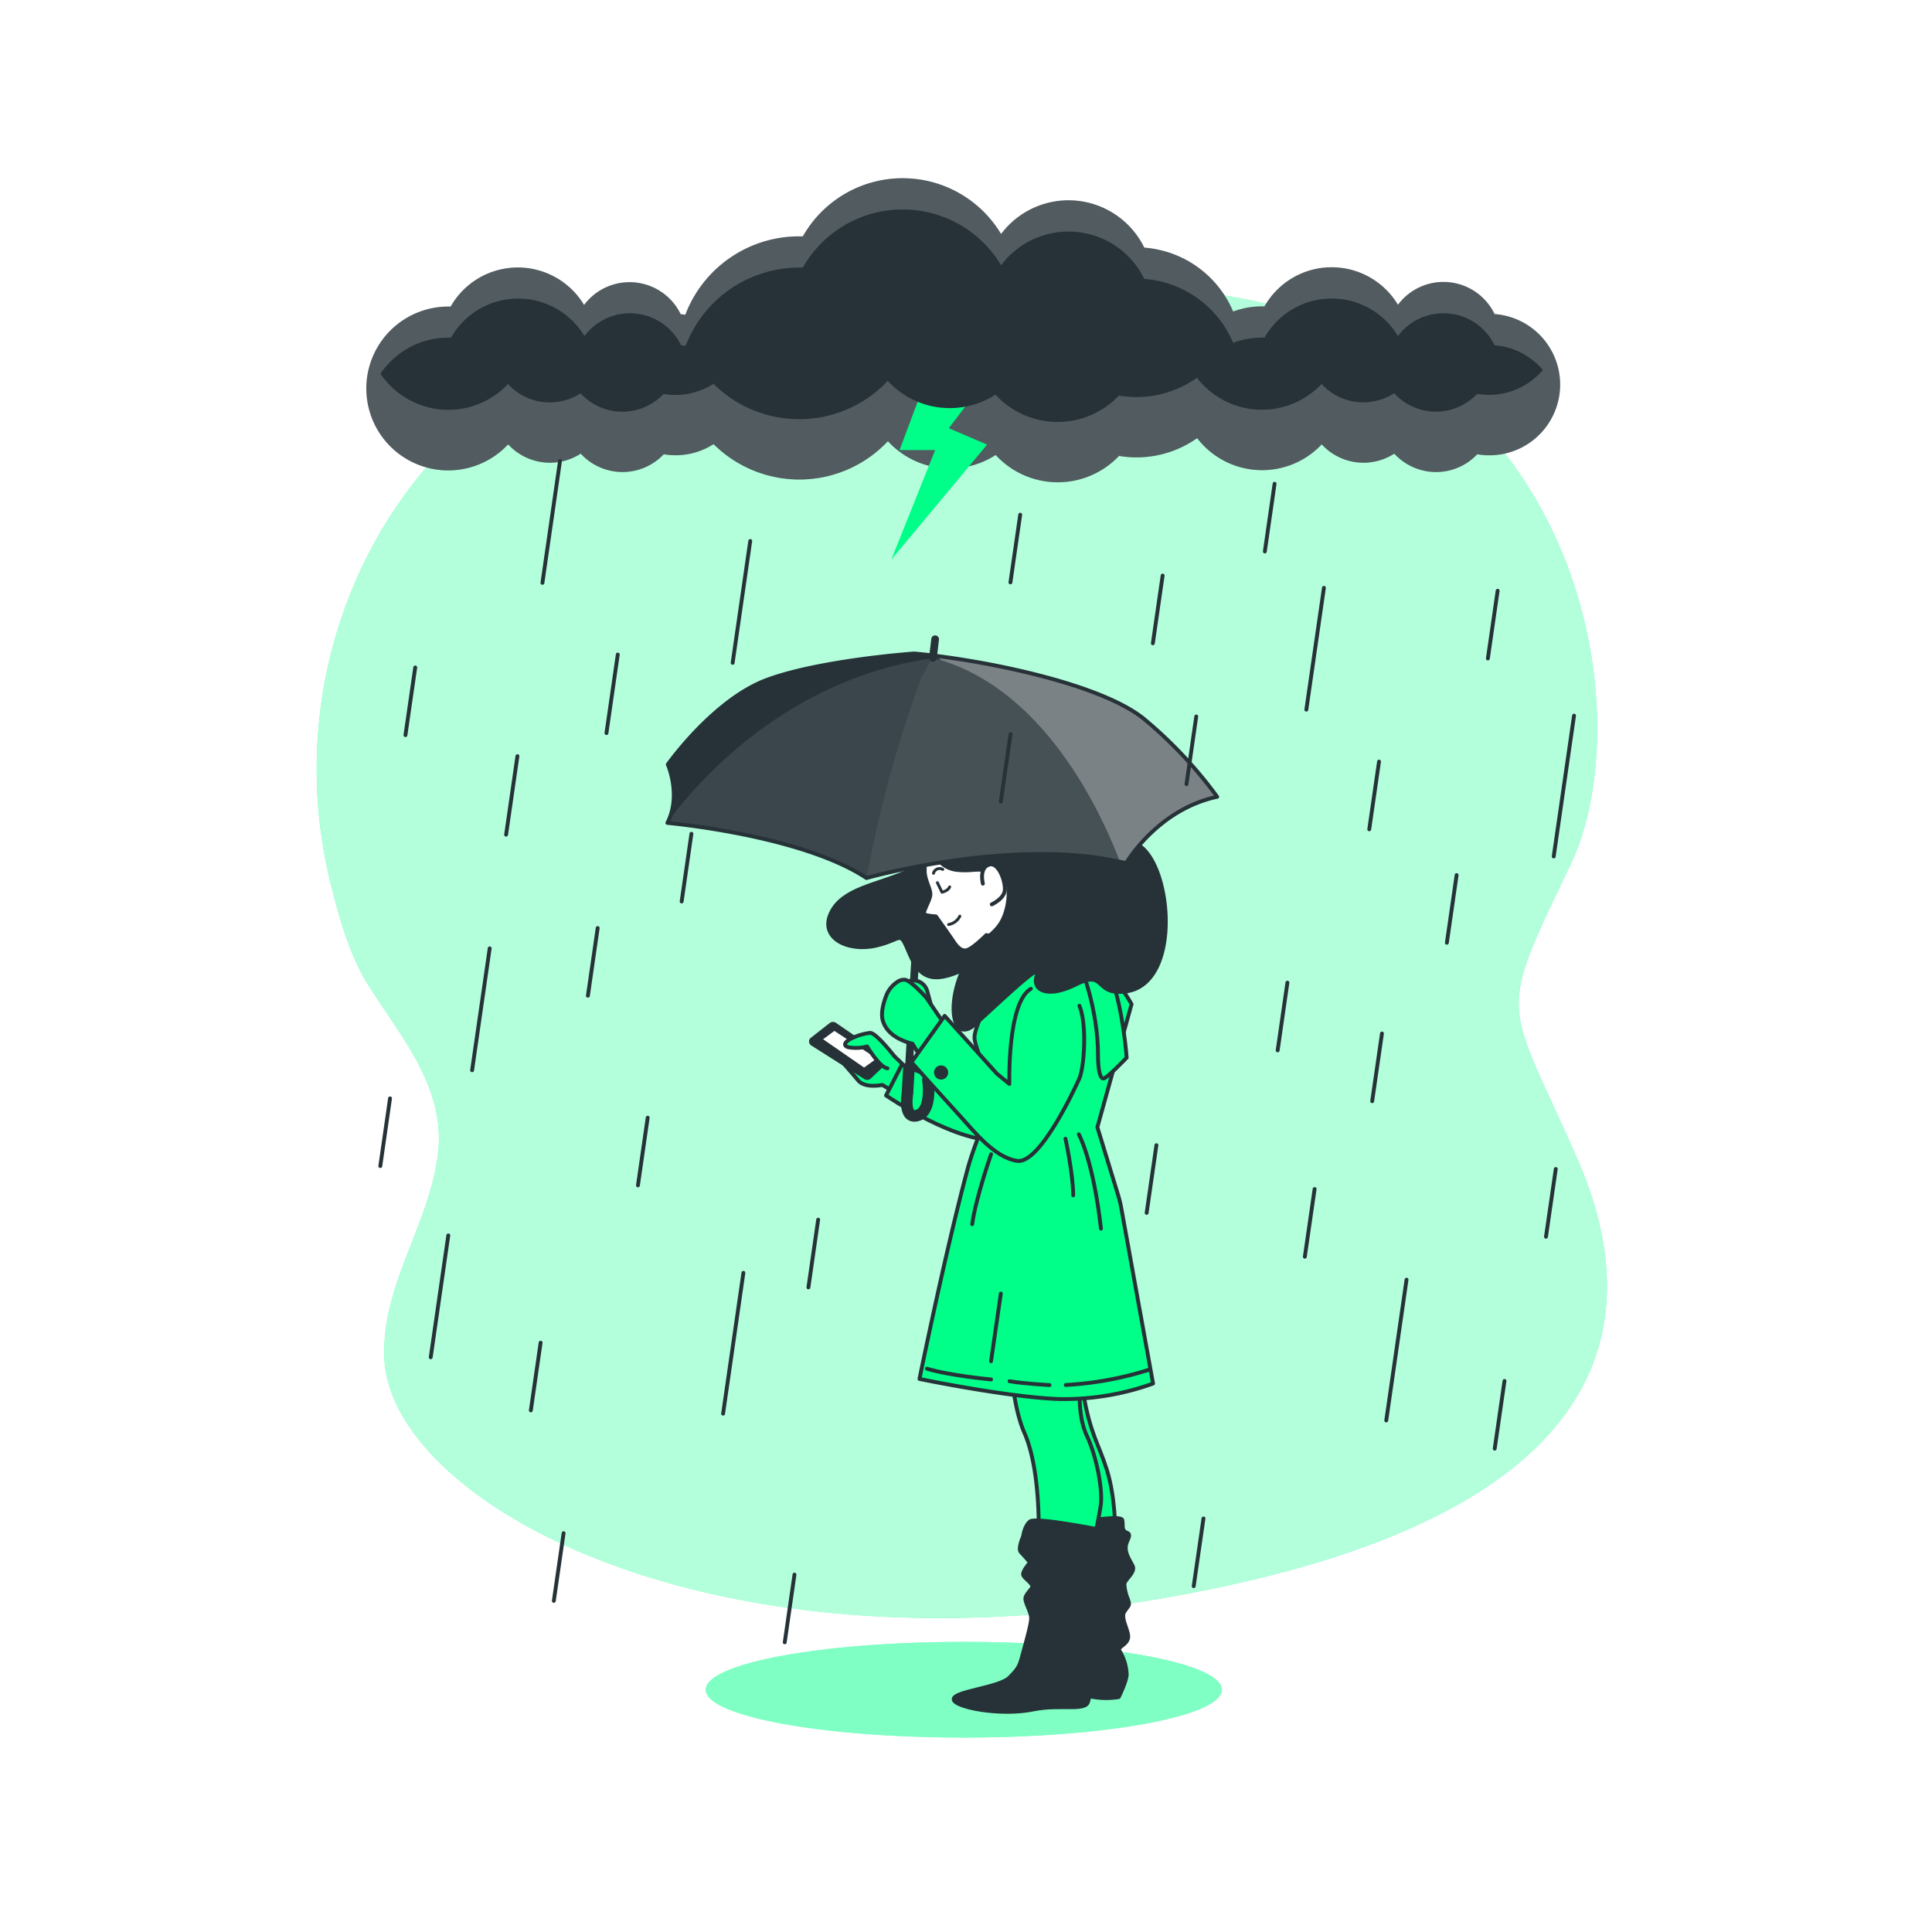 <svg class="animated" id="freepik_stories-tweetstorm" xmlns="http://www.w3.org/2000/svg" xmlns:xlink="http://www.w3.org/1999/xlink" viewBox="0 0 500 500" version="1.1" xmlns:svgjs="http://svgjs.com/svgjs"><style>svg#freepik_stories-tweetstorm:not(.animated) .animable {opacity: 0;}svg#freepik_stories-tweetstorm.animated #freepik--Shadow--inject-2 {animation: 1s 1 forwards cubic-bezier(.36,-0.01,.5,1.38) slideDown,1.5s Infinite  linear shake;animation-delay: 0s,1s;}svg#freepik_stories-tweetstorm.animated #freepik--Rain--inject-2 {animation: 0.8s 1 forwards ease-out slideDown,1.5s Infinite  linear floating;animation-delay: 0s,1.3s;}            @keyframes slideDown {                0% {                    opacity: 0;                    transform: translateY(-30px);                }                100% {                    opacity: 1;                    transform: translateY(0);                }            }                    @keyframes shake {                10%, 90% {                    transform: translate3d(-1px, 0, 0);                  }                  20%, 80% {                    transform: translate3d(2px, 0, 0);                  }                  30%, 50%, 70% {                    transform: translate3d(-4px, 0, 0);                  }                  40%, 60% {                    transform: translate3d(4px, 0, 0);                  }            }                    @keyframes floating {                0% {                    opacity: 1;                    transform: translateY(0px);                }                50% {                    transform: translateY(-10px);                }                100% {                    opacity: 1;                    transform: translateY(0px);                }            }        .animator-hidden { display: none; }</style><g id="freepik--background-simple--inject-2" class="animable" style="transform-origin: 248.919px 246.162px;"><path d="M297.65,74.56c-43.4-1.77-89.4-2.53-131.56,10.23-43.48,13.15-73.35,47.83-81.84,90.62a123.05,123.05,0,0,0,1.36,53.33c2.14,8.64,4.88,18.51,9.7,26.18,8.35,13.26,19.9,26.27,18.1,43.22-2,18.52-14.85,34.47-13.92,53.59,1.77,36.44,82,82.38,200.69,62S426.8,342.4,408.23,300s-21.24-35.6-1.77-76.28S408.43,79.07,297.65,74.56Z" style="fill: rgb(0, 255, 136); transform-origin: 248.919px 246.162px;" id="eljq2qpwy5sn9" class="animable"></path><g id="elpu59eknzge"><path d="M297.65,74.56c-43.4-1.77-89.4-2.53-131.56,10.23-43.48,13.15-73.35,47.83-81.84,90.62a123.05,123.05,0,0,0,1.36,53.33c2.14,8.64,4.88,18.51,9.7,26.18,8.35,13.26,19.9,26.27,18.1,43.22-2,18.52-14.85,34.47-13.92,53.59,1.77,36.44,82,82.38,200.69,62S426.8,342.4,408.23,300s-21.24-35.6-1.77-76.28S408.43,79.07,297.65,74.56Z" style="fill: rgb(255, 255, 255); opacity: 0.7; transform-origin: 248.919px 246.162px;" class="animable"></path></g></g><g id="freepik--twitter-icon--inject-2" class="animable animator-hidden" style="transform-origin: 251.5px 249.064px;"><path d="M117,333.53a156.21,156.21,0,0,0,84.6,24.8c102.46,0,160.35-86.54,156.86-164.17A111.84,111.84,0,0,0,386,165.59a110.26,110.26,0,0,1-31.7,8.69,55.24,55.24,0,0,0,24.26-30.53,110.48,110.48,0,0,1-35,13.4,55.23,55.23,0,0,0-94,50.34,156.62,156.62,0,0,1-113.75-57.67,55.26,55.26,0,0,0,17.08,73.69,55,55,0,0,1-25-6.91c-.6,25.57,17.72,49.48,44.26,54.81a55.2,55.2,0,0,1-24.91.95,55.21,55.21,0,0,0,51.55,38.32A110.92,110.92,0,0,1,117,333.53Z" style="fill: rgb(0, 255, 136); transform-origin: 251.5px 249.064px;" id="elpfv1gbvcny" class="animable"></path><g id="elflboe0rgrnu"><path d="M117,333.53a156.21,156.21,0,0,0,84.6,24.8c102.46,0,160.35-86.54,156.86-164.17A111.84,111.84,0,0,0,386,165.59a110.26,110.26,0,0,1-31.7,8.69,55.24,55.24,0,0,0,24.26-30.53,110.48,110.48,0,0,1-35,13.4,55.23,55.23,0,0,0-94,50.34,156.62,156.62,0,0,1-113.75-57.67,55.26,55.26,0,0,0,17.08,73.69,55,55,0,0,1-25-6.91c-.6,25.57,17.72,49.48,44.26,54.81a55.2,55.2,0,0,1-24.91.95,55.21,55.21,0,0,0,51.55,38.32A110.92,110.92,0,0,1,117,333.53Z" style="fill: rgb(255, 255, 255); opacity: 0.4; transform-origin: 251.5px 249.064px;" class="animable"></path></g></g><g id="freepik--Cloud--inject-2" class="animable" style="transform-origin: 249.285px 95.462px;"><path d="M386.79,81.26a14.69,14.69,0,0,0-25-2.38,20,20,0,0,0-34.54.41l-.68,0a21.33,21.33,0,0,0-7.43,1.34,27.2,27.2,0,0,0-23-16.54,21.82,21.82,0,0,0-37.06-3.53,29.69,29.69,0,0,0-51.3.61l-1,0a31.48,31.48,0,0,0-29.42,20.29c-.4-.06-.8-.12-1.2-.15a14.7,14.7,0,0,0-25-2.38,20,20,0,0,0-34.53.41l-.68,0A21.2,21.2,0,1,0,131.51,115a14.68,14.68,0,0,0,18.78,2.4,14.68,14.68,0,0,0,21.49.16,18.22,18.22,0,0,0,12.9-2.62,31.45,31.45,0,0,0,45.11-.76,21.8,21.8,0,0,0,27.89,3.57,21.82,21.82,0,0,0,31.92.24,27.2,27.2,0,0,0,20.22-4.6A21.18,21.18,0,0,0,342.06,115a14.68,14.68,0,0,0,18.78,2.4,14.66,14.66,0,0,0,21.48.16,18.3,18.3,0,1,0,4.47-36.28Z" style="fill: rgb(38, 50, 56); transform-origin: 249.285px 85.468px;" id="eloueknrous8m" class="animable"></path><g style="clip-path: url(&quot;#freepik--clip-path--inject-2&quot;); transform-origin: 249.285px 85.468px;" id="elu3p7a52e3t" class="animable"><g id="elyiss5fdhbbs"><path d="M386.79,81.26a14.69,14.69,0,0,0-25-2.38,20,20,0,0,0-34.54.41l-.68,0a21.33,21.33,0,0,0-7.43,1.34,27.2,27.2,0,0,0-23-16.54,21.82,21.82,0,0,0-37.06-3.53,29.69,29.69,0,0,0-51.3.61l-1,0a31.48,31.48,0,0,0-29.42,20.29c-.4-.06-.8-.12-1.2-.15a14.7,14.7,0,0,0-25-2.38,20,20,0,0,0-34.53.41l-.68,0A21.2,21.2,0,1,0,131.51,115a14.68,14.68,0,0,0,18.78,2.4,14.68,14.68,0,0,0,21.49.16,18.22,18.22,0,0,0,12.9-2.62,31.45,31.45,0,0,0,45.11-.76,21.8,21.8,0,0,0,27.89,3.57,21.82,21.82,0,0,0,31.92.24,27.2,27.2,0,0,0,20.22-4.6A21.18,21.18,0,0,0,342.06,115a14.68,14.68,0,0,0,18.78,2.4,14.66,14.66,0,0,0,21.48.16,18.3,18.3,0,1,0,4.47-36.28Z" style="fill: rgb(255, 255, 255); opacity: 0.2; transform-origin: 249.285px 85.468px;" class="animable"></path></g></g><polygon points="239.17 99.49 232.8 116.48 242.01 116.48 230.68 144.8 255.46 115.07 245.55 110.82 256.87 95.95 239.17 99.49" style="fill: rgb(0, 255, 136); transform-origin: 243.775px 120.375px;" id="el39r5d5h9b2j" class="animable"></polygon><path d="M386.79,89.35a14.69,14.69,0,0,0-25-2.37,20,20,0,0,0-34.54.4h-.68a21.1,21.1,0,0,0-7.43,1.34,27.19,27.19,0,0,0-23-16.54,21.82,21.82,0,0,0-37.06-3.53,29.69,29.69,0,0,0-51.3.6l-1,0A31.48,31.48,0,0,0,177.45,89.5c-.4,0-.8-.12-1.2-.15a14.7,14.7,0,0,0-25-2.37,20,20,0,0,0-34.53.4h-.68a21.15,21.15,0,0,0-17.57,9.34,21.19,21.19,0,0,0,33,2.67,14.68,14.68,0,0,0,18.78,2.4,14.68,14.68,0,0,0,21.49.16,18.22,18.22,0,0,0,12.9-2.62,31.47,31.47,0,0,0,45.11-.76,21.81,21.81,0,0,0,27.89,3.56,21.81,21.81,0,0,0,31.92.25,28.28,28.28,0,0,0,4.54.38,27.09,27.09,0,0,0,15.68-5,21.19,21.19,0,0,0,32.24,1.61,14.68,14.68,0,0,0,18.78,2.4,14.66,14.66,0,0,0,21.48.16,18.25,18.25,0,0,0,17-6.19A18.27,18.27,0,0,0,386.79,89.35Z" style="fill: rgb(38, 50, 56); transform-origin: 248.875px 81.705px;" id="el2p9prqipur6" class="animable"></path></g><g id="freepik--Shadow--inject-2" class="animable" style="transform-origin: 249.43px 437.3px;"><ellipse cx="249.43" cy="437.3" rx="66.79" ry="12.38" style="fill: rgb(0, 255, 136); transform-origin: 249.43px 437.3px;" id="el9ha7bhq5e4l" class="animable"></ellipse><g id="el4dpw7dhutfo"><ellipse cx="249.43" cy="437.3" rx="66.79" ry="12.38" style="fill: rgb(255, 255, 255); opacity: 0.5; transform-origin: 249.43px 437.3px;" class="animable"></ellipse></g></g><g id="freepik--Character--inject-2" class="animable" style="transform-origin: 243.845px 304.232px;"><path d="M216.82,273.55s3.51,3.91,5.27,6.06,6.25,1.17,6.25,1.17l4.29,2.54,3.32-5.47s-2.93-3.12-4.49-4.49-5.08-3.91-8-3.52S216.62,270.43,216.82,273.55Z" style="fill: rgb(0, 255, 136); stroke: rgb(38, 50, 56); stroke-linecap: round; stroke-linejoin: round; transform-origin: 226.381px 276.56px;" id="elpas53p4ib7" class="animable"></path><path d="M214.72,264.76l-4.87,3.81a1.22,1.22,0,0,0,.1,2l13.75,8.71a1.37,1.37,0,0,0,1.66-.16l3.93-3.73a1.21,1.21,0,0,0-.16-1.9l-12.8-8.79A1.38,1.38,0,0,0,214.72,264.76Z" style="fill: rgb(38, 50, 56); transform-origin: 219.527px 271.979px;" id="elggtci6hhks4" class="animable"></path><polygon points="215.91 266.19 212.16 268.97 223.62 276.89 227.79 273.92 215.91 266.19" style="fill: rgb(255, 255, 255); stroke: rgb(38, 50, 56); stroke-linecap: round; stroke-linejoin: round; transform-origin: 219.975px 271.54px;" id="elg6dl0pgkgm6" class="animable"></polygon><path d="M231.46,273.36s-4.69-6.05-6.25-6.05a14.71,14.71,0,0,0-4.68,1.36c-1,.39-2.93,1.76-1,2.35a11.15,11.15,0,0,0,4.88-.2s3.2,5.41,5.27,5.66" style="fill: rgb(0, 255, 136); stroke: rgb(38, 50, 56); stroke-linecap: round; stroke-linejoin: round; transform-origin: 225.083px 271.895px;" id="elj458s7kk0ni" class="animable"></path><path d="M233.41,275.51l-4.1,8S248.06,296.4,259.19,295l1.95-11.71S243.37,280.19,233.41,275.51Z" style="fill: rgb(0, 255, 136); stroke: rgb(38, 50, 56); stroke-linecap: round; stroke-linejoin: round; transform-origin: 245.225px 285.308px;" id="elokg33aq9he" class="animable"></path><path d="M281.45,333.08s-2.87,17.23-1.08,27.63,3.95,12.92,6.1,19.74,2.15,15.43,2.15,15.43l-6.87.72s-8.91-20.46-9.63-37.32,2.51-26.91,2.51-26.91Z" style="fill: rgb(0, 255, 136); stroke: rgb(38, 50, 56); stroke-linecap: round; stroke-linejoin: round; transform-origin: 280.318px 364.485px;" id="elaug8t8klrip" class="animable"></path><path d="M279.25,394s10.91-2.06,11.2-.59-.29,2.66,1.18,3.25-.29,2.06-.29,3.83.88,3,1.77,4.72S291,408.79,291,410a11.6,11.6,0,0,0,.89,3.84c.59,1.77.29,1.47-.89,3.24s1.48,5.31.89,7.08-2.95,2.06-2.07,3.24a12.55,12.55,0,0,1,1.77,5.9c0,1.77-2.06,5.9-2.06,5.9a20,20,0,0,1-6.49,0L276,438a70.1,70.1,0,0,1-9.43,1.18c-3.25,0-6.79-3.54-5-3.84a86.1,86.1,0,0,0,13.57-5c2.65-1.47,1.47-4.72,1.47-7.08s1.77-3.53,1.77-5.3-2.65-4.13-2.95-5.61.3-2.65.3-3.53-1.77-1.77-1.77-3,2.06-4.43,2.06-4.43a25.22,25.22,0,0,1-1.47-3,13.23,13.23,0,0,1-.3-2.94S273.64,394,279.25,394Z" style="fill: rgb(38, 50, 56); stroke: rgb(38, 50, 56); stroke-linecap: round; stroke-linejoin: round; transform-origin: 277.182px 416.173px;" id="elxmhb04zbv8c" class="animable"></path><path d="M285.28,331.88a49.29,49.29,0,0,0-5,16.6c-1,9.15-1.69,17.33,1,23.1s4.09,14.2,3.61,17.8-2,10.11-2,10.11l-14.11-1.93s.67-16.87-3.66-26.73S261,342,261,335a75.45,75.45,0,0,1,.48-10.1l25.28,3.38Z" style="fill: rgb(0, 255, 136); stroke: rgb(38, 50, 56); stroke-linecap: round; stroke-linejoin: round; transform-origin: 273.873px 362.195px;" id="el1ai8pp5ntky" class="animable"></path><path d="M284.26,395.81s-16.22-3.24-17.69-2.06-1.77,3.83-1.77,3.83-1.48,3.24-.59,4.13,2.36,2.65,2.36,2.65-2.07,2.36-1.77,3.25,2.36,2.06,2.36,2.94-2.07,2.07-1.77,3.54,1.47,3.25,1.47,4.72-1.18,5.6-2.06,8.85-.89,3.83-3.54,6.48-14.45,3.54-14.45,5.61,12.08,4.42,20.64,2.65c6.93-1.43,13.57.59,14.16-2.06s2.35-6.2,2.06-8-2.36-3.54-2.36-5.31,2.06-5.31,2.36-6.49-2.36-3.24-2.06-4.13,2.35-.88,2.35-3.54-1.76-3.54-.88-4.71,2.95-4.13,2.95-5-1.48-2.65-1.48-2.65S285.73,397.28,284.26,395.81Z" style="fill: rgb(38, 50, 56); stroke: rgb(38, 50, 56); stroke-linecap: round; stroke-linejoin: round; transform-origin: 266.42px 418.258px;" id="elbn5z1qdjpxv" class="animable"></path><path d="M257.13,256.65s-5.1,9-4.93,12,5.35,14.05,5.35,15.39c0,.39-4.86,10-7.2,18.73-5.73,21.38-12.39,54.1-12.39,54.1s22.64,4.69,35.86,5.19a67.64,67.64,0,0,0,24.59-4l-8.23-45.45a28.91,28.91,0,0,0-.84-3.42L284,291.72l8.85-31.85s-9.49-16.64-16.85-17.64S258.64,254,257.13,256.65Z" style="fill: rgb(0, 255, 136); stroke: rgb(38, 50, 56); stroke-linecap: round; stroke-linejoin: round; transform-origin: 268.185px 302.127px;" id="eldbjk5zip5d" class="animable"></path><path d="M297.55,354.43a86.69,86.69,0,0,1-21.73,4" style="fill: none; stroke: rgb(38, 50, 56); stroke-linecap: round; stroke-linejoin: round; transform-origin: 286.685px 356.43px;" id="el423bk61xrot" class="animable"></path><path d="M279.19,293.55s3.73,6.61,5.74,24.42" style="fill: none; stroke: rgb(38, 50, 56); stroke-linecap: round; stroke-linejoin: round; transform-origin: 282.06px 305.76px;" id="eleuwx4thj5jr" class="animable"></path><path d="M275.74,294.7s2,9.19,2,14.65" style="fill: none; stroke: rgb(38, 50, 56); stroke-linecap: round; stroke-linejoin: round; transform-origin: 276.74px 302.025px;" id="elqsmpl5m5cb" class="animable"></path><path d="M256.49,298.72s-4,11.49-4.89,18.1" style="fill: none; stroke: rgb(38, 50, 56); stroke-linecap: round; stroke-linejoin: round; transform-origin: 254.045px 307.77px;" id="eliz7kqcpwy2" class="animable"></path><path d="M271.61,358.46s-6.48-.35-10.33-1" style="fill: none; stroke: rgb(38, 50, 56); stroke-linecap: round; stroke-linejoin: round; transform-origin: 266.445px 357.96px;" id="eleq5y7y491n8" class="animable"></path><path d="M256.49,357s-10.82-1-16.6-2.79" style="fill: none; stroke: rgb(38, 50, 56); stroke-linecap: round; stroke-linejoin: round; transform-origin: 248.19px 355.605px;" id="eljkqe7had5z" class="animable"></path><path d="M259.41,252.67a9.66,9.66,0,0,1-.85-4.84c.28-2.56,8.25-11.09,14.51-12.52s8.25,1.71,8.81,3.7,1.14,5.12,0,6-11.09,3.69-14.79,5.69S259.7,253.52,259.41,252.67Z" style="fill: rgb(0, 255, 136); stroke: rgb(38, 50, 56); stroke-linecap: round; stroke-linejoin: round; transform-origin: 270.531px 243.976px;" id="elznoxu0h5irs" class="animable"></path><path d="M265.67,238.73s6.21-1.8,8.25.85c6.47,8.4,10.24,22.76,10.24,33.28,0,4.27.57,6.26,1.42,6.26s6-5.4,6-5.4-.86-12.23-4-20.77-8-16.5-10.81-17.64S266.52,236.74,265.67,238.73Z" style="fill: rgb(0, 255, 136); stroke: rgb(38, 50, 56); stroke-linecap: round; stroke-linejoin: round; transform-origin: 278.625px 257.075px;" id="ellk5ewpgl13b" class="animable"></path><path d="M239.93,209s2.46,13.24-5.36,16.66S217.94,230,215,236.39s4.47,10,11.7,8.35,5.89-4.44,8.82,2.4,6.89,7.37,15.64,2.94,16.63-12.77,14.66-27.86S244.11,199.86,239.93,209Z" style="fill: rgb(38, 50, 56); stroke: rgb(38, 50, 56); stroke-linecap: round; stroke-linejoin: round; transform-origin: 240.232px 228.955px;" id="eld50qh0aqc6n" class="animable"></path><path d="M239.91,219.09a33.87,33.87,0,0,0-.59,6.7c.21,2.36,1.57,4.38,1.46,5.81s-2.09,4.58-1.57,5,3,.56,3,.56,3.52,4.92,4.48,6.38,2.16,2.9,3.77,2.28,4.81-3.82,4.81-3.82,4.43.82,7,3a52.89,52.89,0,0,1,6.19,7.08L274,240.18s-4.81-3.37-6.61-4.88a66.07,66.07,0,0,1-4.83-4.91s2.93-4.54-.22-6.52c-2.75-1.73-3.92,1.3-4.57,2.07l-.64.77s-2.1-2.19-3.79-2.52-4.76,1.26-7.52-.4A39.2,39.2,0,0,1,239.91,219.09Z" style="fill: rgb(255, 255, 255); stroke: rgb(38, 50, 56); stroke-linecap: round; stroke-linejoin: round; transform-origin: 256.562px 235.585px;" id="el8lono44ea0i" class="animable"></path><path d="M242.6,228.45l1.18,2.45s1.55-.28,2-1.37" style="fill: none; stroke: rgb(38, 50, 56); stroke-linecap: round; stroke-linejoin: round; stroke-width: 0.75px; transform-origin: 244.19px 229.675px;" id="elc45n6o2lknc" class="animable"></path><path d="M241.59,226a1.63,1.63,0,0,1,2.4-1" style="fill: none; stroke: rgb(38, 50, 56); stroke-linecap: round; stroke-linejoin: round; stroke-width: 0.75px; transform-origin: 242.79px 225.389px;" id="elypqnwkj8k0g" class="animable"></path><path d="M245.5,239.26a3.9,3.9,0,0,0,2.9-2.16" style="fill: none; stroke: rgb(38, 50, 56); stroke-linecap: round; stroke-linejoin: round; stroke-width: 0.75px; transform-origin: 246.95px 238.18px;" id="elj6r9j4kp61r" class="animable"></path><path d="M295.54,219.38a13.37,13.37,0,0,0-7.61-3c-.14-.12-.28-.24-.42-.34-3.2-2.54-11.59-3.46-18.37-1.69a7.55,7.55,0,0,1-2.62-2.62c-2.56-4.55-5.69-8.53-13.37-8.53s-17.35,5.12-18.77,11.09c-.93,3.88,2.22,5.12,4.54,5.51a3.43,3.43,0,0,0,2.28.18s1.71,4.55,6.26,5.12,5.85-.88,10.28.87a5,5,0,0,1,3.22,3.61,16.62,16.62,0,0,1-.67,6.42c-2.12,7-7,5.75-11.2,15.12s-2.42,19.06,3.33,13.92,17.79-16.8,16.06-12.95,2.09,6.6,10,2.66,4.53,3,13,1.82C305.33,254.56,303.5,226.16,295.54,219.38Z" style="fill: rgb(38, 50, 56); stroke: rgb(38, 50, 56); stroke-linecap: round; stroke-linejoin: round; transform-origin: 267.962px 234.834px;" id="eltuxj6w3uv7j" class="animable"></path><path d="M254.37,228.69s-1.07-4,1.53-4.9,4.44,4.59,4.13,6.74-3.36,3.52-3.36,3.52" style="fill: rgb(255, 255, 255); stroke: rgb(38, 50, 56); stroke-linecap: round; stroke-linejoin: round; transform-origin: 257.108px 228.871px;" id="elxu2q13sfqp" class="animable"></path><path d="M235.23,276.34l-.38,6.63s-1.25,7.1,2.79,5.63c3.7-1.34,2.5-9.18,2.5-9.18" style="fill: none; stroke: rgb(38, 50, 56); stroke-linecap: round; stroke-linejoin: round; stroke-width: 3px; transform-origin: 237.497px 282.57px;" id="el48i7618any5" class="animable"></path><line x1="241.01" y1="175.82" x2="235.23" y2="276.34" style="fill: none; stroke: rgb(38, 50, 56); stroke-linecap: round; stroke-linejoin: round; stroke-width: 2px; transform-origin: 238.12px 226.08px;" id="elzd0m0st59wl" class="animable"></line><path d="M241.27,261.29,240,256.6a3.77,3.77,0,0,0-3.86-2.87,1.53,1.53,0,0,0-1.22.56C234.07,255.61,241.27,261.29,241.27,261.29Z" style="fill: rgb(0, 255, 136); stroke: rgb(38, 50, 56); stroke-linecap: round; stroke-linejoin: round; transform-origin: 238.06px 257.507px;" id="elskxy9rxv83" class="animable"></path><path d="M239.8,258.29s-3.84-4.37-5.56-4.73a3,3,0,0,0-2.14.66,7.35,7.35,0,0,0-2.77,3.52c-.65,1.71-1.41,4.32-.89,6.28.84,3.17,3.82,4.68,5.19,5.26a15,15,0,0,0,2.52.83l3.13,5.13,7.18-7.19Z" style="fill: rgb(0, 255, 136); stroke: rgb(38, 50, 56); stroke-linecap: round; stroke-linejoin: round; transform-origin: 237.364px 264.395px;" id="ellpg3721hoz" class="animable"></path><path d="M279.36,260.3c2.05,5,1.17,16.12,0,18.75s-10.26,22.27-16.12,21.39-11.13-7.62-14.35-11.13-13-14.4-13-14.4l8.59-12L258,277.88l3.22,2.64s-.58-21.1,5.57-24.62" style="fill: rgb(0, 255, 136); stroke: rgb(38, 50, 56); stroke-linecap: round; stroke-linejoin: round; transform-origin: 258.24px 278.184px;" id="elmkbzzyrlxqt" class="animable"></path><path d="M244.89,277.56a1.33,1.33,0,1,0-1.32,1.33A1.32,1.32,0,0,0,244.89,277.56Z" style="fill: rgb(38, 50, 56); stroke: rgb(38, 50, 56); stroke-linecap: round; stroke-linejoin: round; transform-origin: 243.56px 277.56px;" id="eluq4n19pellj" class="animable"></path><path d="M236.6,169.12s-24.13,1.69-38,6.78-25.77,21.94-25.77,21.94,3.54,8-.11,15.13c0,0,34.66,3.1,51.52,14.27,0,0,38.52-10.9,67.2-3.85,0,0,8-13.86,23.57-17.18A111.84,111.84,0,0,0,296,186C284.54,176.74,253.76,170.67,236.6,169.12Z" style="fill: rgb(38, 50, 56); transform-origin: 243.865px 198.18px;" id="el0h4rxrurozbc" class="animable"></path><g style="clip-path: url(&quot;#freepik--clip-path-2--inject-2&quot;); transform-origin: 243.84px 198.465px;" id="elicyjexggoxp" class="animable"><g id="eljbt1oqtu29d"><path d="M289.76,223c-5.2-13.62-20.14-45.44-48.38-52.72l-2.9,5.07a312.33,312.33,0,0,0-14.16,51.83C226.6,226.57,262.19,217,289.76,223Z" style="fill: rgb(255, 255, 255); opacity: 0.15; transform-origin: 257.04px 198.73px;" class="animable"></path></g><g id="elz1z79ay3or"><path d="M172.75,212.82c0,.05,0,.1-.07.15s34.66,3.1,51.52,14.27l.12,0a312.33,312.33,0,0,1,14.16-51.83l2.9-5.07C202,175.9,178.65,204.68,172.75,212.82Z" style="fill: rgb(255, 255, 255); opacity: 0.1; transform-origin: 207.03px 198.79px;" class="animable"></path></g><g id="elnf5f0w33jrn"><path d="M315,206.21A111.84,111.84,0,0,0,296,186c-10.29-8.36-36.26-14.12-53.86-16.31.43.35.92.75,1.45,1.2,26.84,8.31,41.14,38.83,46.21,52.1l1.64.37S299.39,209.53,315,206.21Z" style="fill: rgb(255, 255, 255); opacity: 0.39; transform-origin: 278.57px 196.525px;" class="animable"></path></g></g><path d="M236.6,169.12s-24.13,1.69-38,6.78-25.77,21.94-25.77,21.94,3.54,8-.11,15.13c0,0,34.66,3.1,51.52,14.27,0,0,38.52-10.9,67.2-3.85,0,0,8-13.86,23.57-17.18A111.84,111.84,0,0,0,296,186C284.54,176.74,253.76,170.67,236.6,169.12Z" style="fill: none; stroke: rgb(38, 50, 56); stroke-linecap: round; stroke-linejoin: round; transform-origin: 243.865px 198.18px;" id="elzkikakj9e8n" class="animable"></path><line x1="241.44" y1="170.26" x2="242.01" y2="165.44" style="fill: none; stroke: rgb(38, 50, 56); stroke-linecap: round; stroke-linejoin: round; stroke-width: 2px; transform-origin: 241.725px 167.85px;" id="el4e0do0pgmii" class="animable"></line></g><g id="freepik--Rain--inject-2" class="animable" style="transform-origin: 252.89px 272.17px;"><line x1="144.93" y1="119.31" x2="140.38" y2="150.84" style="fill: none; stroke: rgb(38, 50, 56); stroke-linecap: round; stroke-linejoin: round; transform-origin: 142.655px 135.075px;" id="elb33suyunfcw" class="animable"></line><line x1="194.16" y1="140.01" x2="189.61" y2="171.54" style="fill: none; stroke: rgb(38, 50, 56); stroke-linecap: round; stroke-linejoin: round; transform-origin: 191.885px 155.775px;" id="el2bj25cldwt7" class="animable"></line><line x1="133.91" y1="195.69" x2="130.98" y2="216.01" style="fill: none; stroke: rgb(38, 50, 56); stroke-linecap: round; stroke-linejoin: round; transform-origin: 132.445px 205.85px;" id="elojor3k34w9" class="animable"></line><line x1="159.88" y1="169.39" x2="156.95" y2="189.72" style="fill: none; stroke: rgb(38, 50, 56); stroke-linecap: round; stroke-linejoin: round; transform-origin: 158.415px 179.555px;" id="elffblhtrbomr" class="animable"></line><line x1="126.73" y1="245.44" x2="122.18" y2="276.98" style="fill: none; stroke: rgb(38, 50, 56); stroke-linecap: round; stroke-linejoin: round; transform-origin: 124.455px 261.21px;" id="elattuqhedx1u" class="animable"></line><line x1="342.63" y1="152.13" x2="338.08" y2="183.66" style="fill: none; stroke: rgb(38, 50, 56); stroke-linecap: round; stroke-linejoin: round; transform-origin: 340.355px 167.895px;" id="el96z72qd0jvp" class="animable"></line><line x1="116.02" y1="319.72" x2="111.47" y2="351.26" style="fill: none; stroke: rgb(38, 50, 56); stroke-linecap: round; stroke-linejoin: round; transform-origin: 113.745px 335.49px;" id="elz0mphp08b1" class="animable"></line><line x1="145.86" y1="396.79" x2="143.33" y2="414.3" style="fill: none; stroke: rgb(38, 50, 56); stroke-linecap: round; stroke-linejoin: round; transform-origin: 144.595px 405.545px;" id="elv5lb54kabob" class="animable"></line><line x1="329.86" y1="125.2" x2="327.34" y2="142.72" style="fill: none; stroke: rgb(38, 50, 56); stroke-linecap: round; stroke-linejoin: round; transform-origin: 328.6px 133.96px;" id="eljvubwehvhms" class="animable"></line><line x1="154.68" y1="240.18" x2="152.15" y2="257.69" style="fill: none; stroke: rgb(38, 50, 56); stroke-linecap: round; stroke-linejoin: round; transform-origin: 153.415px 248.935px;" id="elzz7ekqakg3g" class="animable"></line><line x1="100.94" y1="284.26" x2="98.42" y2="301.78" style="fill: none; stroke: rgb(38, 50, 56); stroke-linecap: round; stroke-linejoin: round; transform-origin: 99.68px 293.02px;" id="elilgkyn0zbf9" class="animable"></line><line x1="259.01" y1="334.78" x2="256.48" y2="352.29" style="fill: none; stroke: rgb(38, 50, 56); stroke-linecap: round; stroke-linejoin: round; transform-origin: 257.745px 343.535px;" id="eld3maeqjp52p" class="animable"></line><line x1="205.61" y1="407.51" x2="203.09" y2="425.03" style="fill: none; stroke: rgb(38, 50, 56); stroke-linecap: round; stroke-linejoin: round; transform-origin: 204.35px 416.27px;" id="ell4lrnqgh13b" class="animable"></line><line x1="333.18" y1="254.31" x2="330.66" y2="271.83" style="fill: none; stroke: rgb(38, 50, 56); stroke-linecap: round; stroke-linejoin: round; transform-origin: 331.92px 263.07px;" id="elhb4wld4rmj" class="animable"></line><line x1="356.89" y1="197.1" x2="354.36" y2="214.62" style="fill: none; stroke: rgb(38, 50, 56); stroke-linecap: round; stroke-linejoin: round; transform-origin: 355.625px 205.86px;" id="el0dm3oqgvzyk8" class="animable"></line><line x1="107.46" y1="172.74" x2="104.93" y2="190.25" style="fill: none; stroke: rgb(38, 50, 56); stroke-linecap: round; stroke-linejoin: round; transform-origin: 106.195px 181.495px;" id="elbxymbm195nk" class="animable"></line><line x1="299.28" y1="296.37" x2="296.75" y2="313.89" style="fill: none; stroke: rgb(38, 50, 56); stroke-linecap: round; stroke-linejoin: round; transform-origin: 298.015px 305.13px;" id="elkigb692yj6q" class="animable"></line><line x1="340.22" y1="307.72" x2="337.69" y2="325.24" style="fill: none; stroke: rgb(38, 50, 56); stroke-linecap: round; stroke-linejoin: round; transform-origin: 338.955px 316.48px;" id="elkx6e7dvvwxf" class="animable"></line><line x1="311.46" y1="392.98" x2="308.93" y2="410.5" style="fill: none; stroke: rgb(38, 50, 56); stroke-linecap: round; stroke-linejoin: round; transform-origin: 310.195px 401.74px;" id="elrcw7syzsych" class="animable"></line><line x1="264.03" y1="133.2" x2="261.5" y2="150.72" style="fill: none; stroke: rgb(38, 50, 56); stroke-linecap: round; stroke-linejoin: round; transform-origin: 262.765px 141.96px;" id="elky9d2pv5sh9" class="animable"></line><line x1="387.59" y1="152.89" x2="385.06" y2="170.41" style="fill: none; stroke: rgb(38, 50, 56); stroke-linecap: round; stroke-linejoin: round; transform-origin: 386.325px 161.65px;" id="elel0env10fs6" class="animable"></line><line x1="376.97" y1="226.47" x2="374.45" y2="243.98" style="fill: none; stroke: rgb(38, 50, 56); stroke-linecap: round; stroke-linejoin: round; transform-origin: 375.71px 235.225px;" id="el9lc5bzgbgu9" class="animable"></line><line x1="402.63" y1="302.54" x2="400.1" y2="320.06" style="fill: none; stroke: rgb(38, 50, 56); stroke-linecap: round; stroke-linejoin: round; transform-origin: 401.365px 311.3px;" id="el2eygy4g2bkh" class="animable"></line><line x1="389.36" y1="357.39" x2="386.83" y2="374.91" style="fill: none; stroke: rgb(38, 50, 56); stroke-linecap: round; stroke-linejoin: round; transform-origin: 388.095px 366.15px;" id="el6vnsaivnsk6" class="animable"></line><line x1="357.65" y1="267.47" x2="355.12" y2="284.99" style="fill: none; stroke: rgb(38, 50, 56); stroke-linecap: round; stroke-linejoin: round; transform-origin: 356.385px 276.23px;" id="el5xlpfsrn6j7" class="animable"></line><line x1="300.89" y1="148.96" x2="298.36" y2="166.48" style="fill: none; stroke: rgb(38, 50, 56); stroke-linecap: round; stroke-linejoin: round; transform-origin: 299.625px 157.72px;" id="elgejtb6j67vm" class="animable"></line><line x1="261.53" y1="189.98" x2="259" y2="207.5" style="fill: none; stroke: rgb(38, 50, 56); stroke-linecap: round; stroke-linejoin: round; transform-origin: 260.265px 198.74px;" id="elz0rjmkssti" class="animable"></line><line x1="309.59" y1="185.42" x2="307.06" y2="202.94" style="fill: none; stroke: rgb(38, 50, 56); stroke-linecap: round; stroke-linejoin: round; transform-origin: 308.325px 194.18px;" id="elel2d33t3q7i" class="animable"></line><line x1="178.94" y1="215.78" x2="176.41" y2="233.3" style="fill: none; stroke: rgb(38, 50, 56); stroke-linecap: round; stroke-linejoin: round; transform-origin: 177.675px 224.54px;" id="elquzoayoaxeq" class="animable"></line><line x1="167.62" y1="289.26" x2="165.1" y2="306.77" style="fill: none; stroke: rgb(38, 50, 56); stroke-linecap: round; stroke-linejoin: round; transform-origin: 166.36px 298.015px;" id="elqqkb35bpmo" class="animable"></line><line x1="211.74" y1="315.65" x2="209.22" y2="333.17" style="fill: none; stroke: rgb(38, 50, 56); stroke-linecap: round; stroke-linejoin: round; transform-origin: 210.48px 324.41px;" id="elxv9lfbie9nk" class="animable"></line><line x1="364.01" y1="331.18" x2="358.76" y2="367.62" style="fill: none; stroke: rgb(38, 50, 56); stroke-linecap: round; stroke-linejoin: round; transform-origin: 361.385px 349.4px;" id="elxv0q0w9f4ya" class="animable"></line><line x1="407.36" y1="185.21" x2="402.1" y2="221.65" style="fill: none; stroke: rgb(38, 50, 56); stroke-linecap: round; stroke-linejoin: round; transform-origin: 404.73px 203.43px;" id="el3kjkikefung" class="animable"></line><line x1="192.39" y1="329.41" x2="187.14" y2="365.85" style="fill: none; stroke: rgb(38, 50, 56); stroke-linecap: round; stroke-linejoin: round; transform-origin: 189.765px 347.63px;" id="elx1ribb2ur1" class="animable"></line><line x1="139.91" y1="347.49" x2="137.38" y2="365.01" style="fill: none; stroke: rgb(38, 50, 56); stroke-linecap: round; stroke-linejoin: round; transform-origin: 138.645px 356.25px;" id="el83m0m6qaem" class="animable"></line></g><defs>     <filter id="active" height="200%">         <feMorphology in="SourceAlpha" result="DILATED" operator="dilate" radius="2"></feMorphology>                <feFlood flood-color="#32DFEC" flood-opacity="1" result="PINK"></feFlood>        <feComposite in="PINK" in2="DILATED" operator="in" result="OUTLINE"></feComposite>        <feMerge>            <feMergeNode in="OUTLINE"></feMergeNode>            <feMergeNode in="SourceGraphic"></feMergeNode>        </feMerge>    </filter>    <filter id="hover" height="200%">        <feMorphology in="SourceAlpha" result="DILATED" operator="dilate" radius="2"></feMorphology>                <feFlood flood-color="#ff0000" flood-opacity="0.5" result="PINK"></feFlood>        <feComposite in="PINK" in2="DILATED" operator="in" result="OUTLINE"></feComposite>        <feMerge>            <feMergeNode in="OUTLINE"></feMergeNode>            <feMergeNode in="SourceGraphic"></feMergeNode>        </feMerge>            <feColorMatrix type="matrix" values="0   0   0   0   0                0   1   0   0   0                0   0   0   0   0                0   0   0   1   0 "></feColorMatrix>    </filter></defs><defs><clipPath id="freepik--clip-path--inject-2"><path d="M386.79,81.26a14.69,14.69,0,0,0-25-2.38,20,20,0,0,0-34.54.41l-.68,0a21.33,21.33,0,0,0-7.43,1.34,27.2,27.2,0,0,0-23-16.54,21.82,21.82,0,0,0-37.06-3.53,29.69,29.69,0,0,0-51.3.61l-1,0a31.48,31.48,0,0,0-29.42,20.29c-.4-.06-.8-.12-1.2-.15a14.7,14.7,0,0,0-25-2.38,20,20,0,0,0-34.53.41l-.68,0A21.2,21.2,0,1,0,131.51,115a14.68,14.68,0,0,0,18.78,2.4,14.68,14.68,0,0,0,21.49.16,18.22,18.22,0,0,0,12.9-2.62,31.45,31.45,0,0,0,45.11-.76,21.8,21.8,0,0,0,27.89,3.57,21.82,21.82,0,0,0,31.92.24,27.2,27.2,0,0,0,20.22-4.6A21.18,21.18,0,0,0,342.06,115a14.68,14.68,0,0,0,18.78,2.4,14.66,14.66,0,0,0,21.48.16,18.3,18.3,0,1,0,4.47-36.28Z" style="fill:#263238"></path></clipPath><clipPath id="freepik--clip-path-2--inject-2"><path d="M236.6,169.12s-24.13,1.69-38,6.78-25.77,21.94-25.77,21.94,3.54,8-.11,15.13c0,0,34.66,3.1,51.52,14.27,0,0,38.52-10.9,67.2-3.85,0,0,8-13.86,23.57-17.18A111.84,111.84,0,0,0,296,186C284.54,176.74,253.76,170.67,236.6,169.12Z" style="fill:#263238;stroke:#263238;stroke-linecap:round;stroke-linejoin:round"></path></clipPath></defs></svg>